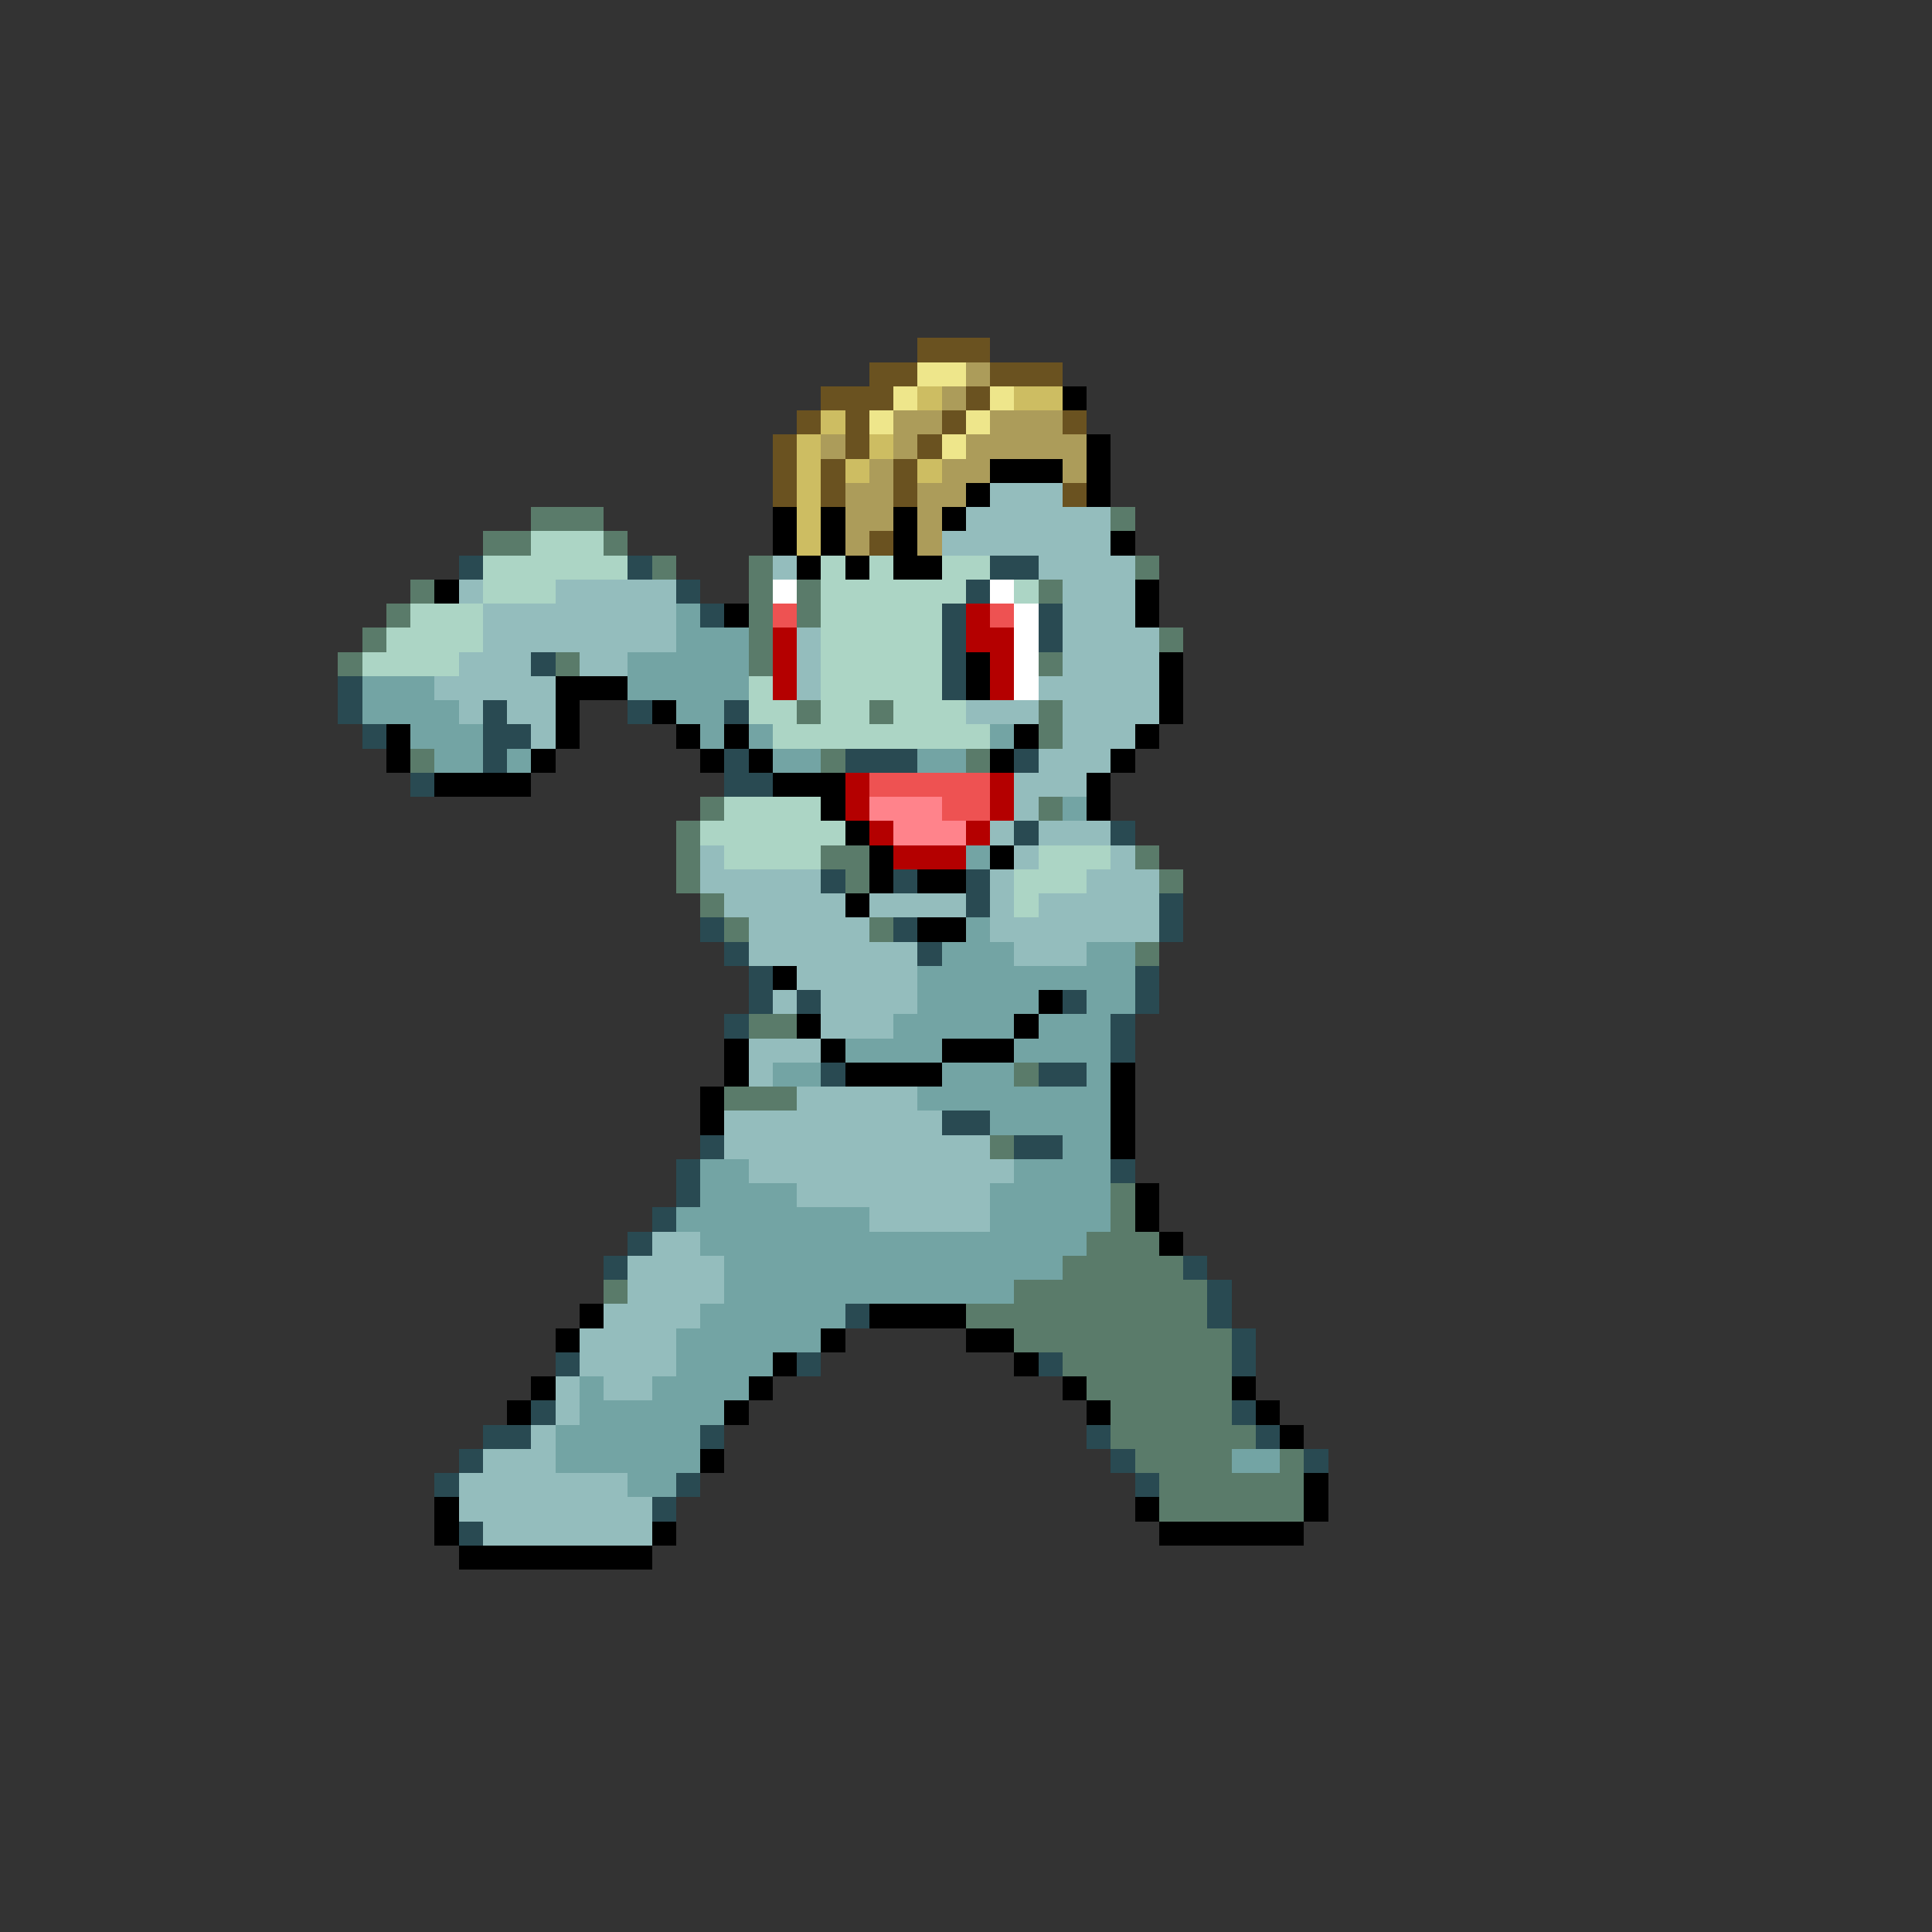 <svg xmlns="http://www.w3.org/2000/svg" viewBox="0 -0.5 80 80" shape-rendering="crispEdges">
<rect x="0" y="-0.5" width="80" height="80" fill="#333333" stroke="none"/>
<path stroke="#6a5220" d="M38 14h3M36 15h2M41 15h3M34 16h3M40 16h1M33 17h1M35 17h1M39 17h1M44 17h1M32 18h1M35 18h1M38 18h1M32 19h1M34 19h1M37 19h1M32 20h1M34 20h1M37 20h1M44 20h1M36 22h1" />
<path stroke="#eee68b" d="M38 15h2M37 16h1M41 16h1M36 17h1M40 17h1M39 18h1" />
<path stroke="#ac9c5a" d="M40 15h1M39 16h1M37 17h2M41 17h3M34 18h1M37 18h1M40 18h5M36 19h1M39 19h2M44 19h1M35 20h2M38 20h2M35 21h2M38 21h1M35 22h1M38 22h1" />
<path stroke="#cdbd62" d="M38 16h1M42 16h2M34 17h1M33 18h1M36 18h1M33 19h1M35 19h1M38 19h1M33 20h1M33 21h1M33 22h1" />
<path stroke="#000000" d="M44 16h1M45 18h1M41 19h3M45 19h1M40 20h1M45 20h1M32 21h1M34 21h1M37 21h1M39 21h1M32 22h1M34 22h1M37 22h1M46 22h1M33 23h1M35 23h1M37 23h2M18 24h1M47 24h1M30 25h1M47 25h1M40 27h1M48 27h1M23 28h3M40 28h1M48 28h1M23 29h1M27 29h1M48 29h1M16 30h1M23 30h1M28 30h1M30 30h1M42 30h1M47 30h1M16 31h1M22 31h1M29 31h1M31 31h1M41 31h1M46 31h1M18 32h4M32 32h3M45 32h1M34 33h1M45 33h1M35 34h1M36 35h1M41 35h1M36 36h1M38 36h2M35 37h1M38 38h2M32 40h1M43 41h1M33 42h1M42 42h1M30 43h1M34 43h1M39 43h3M30 44h1M35 44h4M46 44h1M29 45h1M46 45h1M29 46h1M46 46h1M46 47h1M47 49h1M47 50h1M48 51h1M24 54h1M36 54h4M23 55h1M34 55h1M40 55h2M32 56h1M42 56h1M22 57h1M31 57h1M44 57h1M51 57h1M21 58h1M30 58h1M45 58h1M52 58h1M53 59h1M29 60h1M54 61h1M18 62h1M47 62h1M54 62h1M18 63h1M27 63h1M48 63h6M19 64h8" />
<path stroke="#94bdbd" d="M41 20h3M40 21h6M39 22h7M32 23h1M43 23h4M19 24h1M23 24h5M44 24h3M20 25h8M44 25h3M20 26h8M33 26h1M44 26h4M19 27h3M24 27h2M33 27h1M44 27h4M18 28h5M33 28h1M43 28h5M19 29h1M21 29h2M40 29h3M44 29h4M22 30h1M44 30h3M43 31h3M42 32h3M42 33h1M41 34h1M43 34h3M29 35h1M42 35h1M46 35h1M29 36h5M41 36h1M45 36h3M30 37h5M36 37h4M41 37h1M43 37h5M31 38h5M41 38h7M31 39h7M42 39h3M33 40h5M32 41h1M34 41h4M34 42h3M31 43h3M31 44h1M33 45h5M30 46h9M30 47h11M31 48h11M33 49h8M36 50h5M27 51h2M26 52h4M26 53h4M25 54h4M24 55h4M24 56h4M23 57h1M25 57h2M23 58h1M22 59h1M20 60h3M19 61h7M19 62h8M20 63h7" />
<path stroke="#5a7b6a" d="M22 21h3M46 21h1M20 22h2M25 22h1M27 23h1M31 23h1M47 23h1M17 24h1M31 24h1M33 24h1M43 24h1M16 25h1M31 25h1M33 25h1M15 26h1M31 26h1M48 26h1M14 27h1M23 27h1M31 27h1M43 27h1M33 29h1M36 29h1M43 29h1M43 30h1M17 31h1M34 31h1M40 31h1M29 33h1M43 33h1M28 34h1M28 35h1M34 35h2M47 35h1M28 36h1M35 36h1M48 36h1M29 37h1M30 38h1M36 38h1M47 39h1M31 42h2M42 44h1M30 45h3M41 47h1M46 49h1M46 50h1M45 51h3M44 52h5M25 53h1M42 53h8M40 54h10M42 55h9M44 56h7M45 57h6M46 58h5M46 59h6M47 60h4M53 60h1M48 61h6M48 62h6" />
<path stroke="#acd5c5" d="M22 22h3M20 23h6M34 23h1M36 23h1M39 23h2M20 24h3M34 24h6M42 24h1M17 25h3M34 25h5M16 26h4M34 26h5M15 27h4M34 27h5M31 28h1M34 28h5M31 29h2M34 29h2M37 29h3M32 30h9M30 33h4M29 34h6M30 35h4M43 35h3M42 36h3M42 37h1" />
<path stroke="#294a52" d="M19 23h1M26 23h1M41 23h2M28 24h1M40 24h1M29 25h1M39 25h1M43 25h1M39 26h1M43 26h1M22 27h1M39 27h1M14 28h1M39 28h1M14 29h1M20 29h1M26 29h1M30 29h1M15 30h1M20 30h2M20 31h1M30 31h1M35 31h3M42 31h1M17 32h1M30 32h2M42 34h1M46 34h1M34 36h1M37 36h1M40 36h1M40 37h1M48 37h1M29 38h1M37 38h1M48 38h1M30 39h1M38 39h1M31 40h1M47 40h1M31 41h1M33 41h1M44 41h1M47 41h1M30 42h1M46 42h1M46 43h1M34 44h1M43 44h2M39 46h2M29 47h1M42 47h2M28 48h1M46 48h1M28 49h1M27 50h1M26 51h1M25 52h1M49 52h1M50 53h1M35 54h1M50 54h1M51 55h1M23 56h1M33 56h1M43 56h1M51 56h1M22 58h1M51 58h1M20 59h2M29 59h1M45 59h1M52 59h1M19 60h1M46 60h1M54 60h1M18 61h1M28 61h1M47 61h1M27 62h1M19 63h1" />
<path stroke="#ffffff" d="M32 24h1M41 24h1M42 25h1M42 26h1M42 27h1M42 28h1" />
<path stroke="#73a4a4" d="M28 25h1M28 26h3M26 27h5M15 28h3M26 28h5M15 29h4M28 29h2M17 30h3M29 30h1M31 30h1M41 30h1M18 31h2M21 31h1M32 31h2M38 31h2M44 33h1M40 35h1M40 38h1M39 39h3M45 39h2M38 40h9M38 41h5M45 41h2M37 42h5M43 42h3M35 43h4M42 43h4M32 44h2M39 44h3M45 44h1M38 45h8M41 46h5M44 47h2M29 48h2M42 48h4M29 49h4M41 49h5M28 50h8M41 50h5M29 51h16M30 52h14M30 53h12M29 54h6M28 55h6M28 56h4M24 57h1M27 57h4M24 58h6M23 59h6M23 60h6M51 60h2M26 61h2" />
<path stroke="#ee5252" d="M32 25h1M41 25h1M36 32h5M39 33h2" />
<path stroke="#b40000" d="M40 25h1M32 26h1M40 26h2M32 27h1M41 27h1M32 28h1M41 28h1M35 32h1M41 32h1M35 33h1M41 33h1M36 34h1M40 34h1M37 35h3" />
<path stroke="#ff838b" d="M36 33h3M37 34h3" />
</svg>